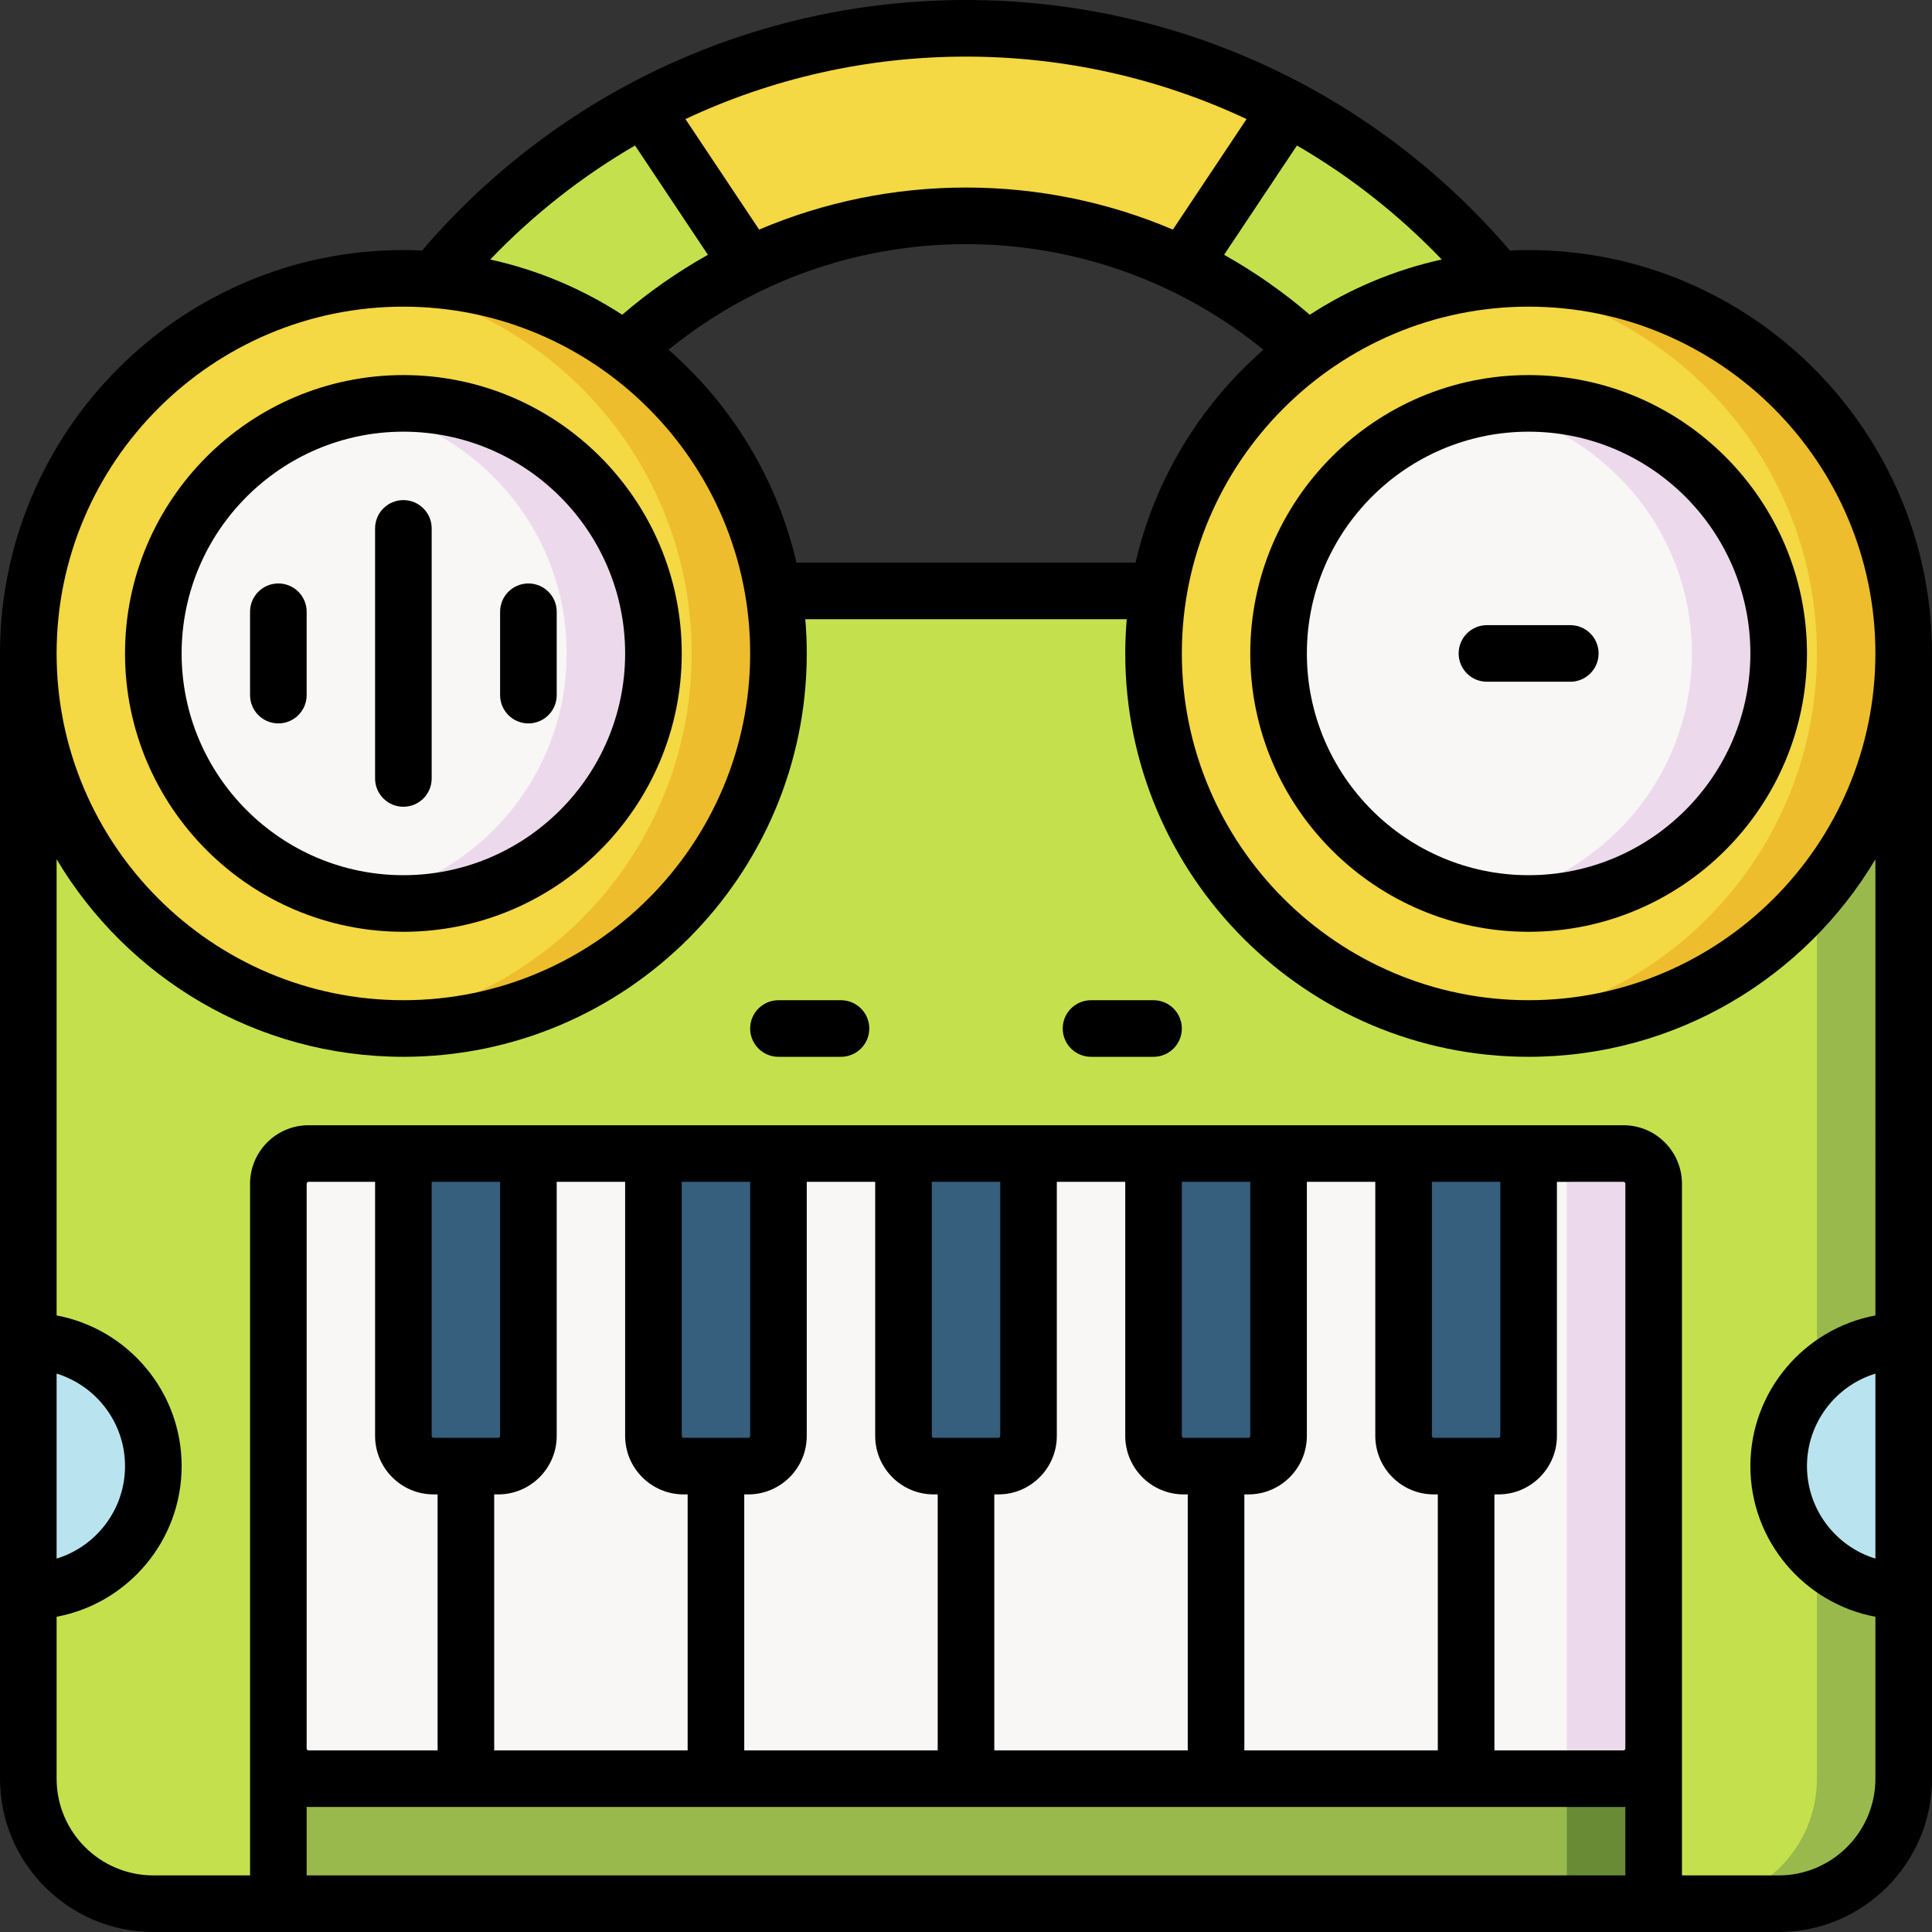 <svg id="Layer_1" enable-background="new 0 0 512 512" height="512" viewBox="0 0 512 512" width="512" xmlns="http://www.w3.org/2000/svg"><rect x="0" y="0" width="512" height="512" fill="#333333" stroke="none"/><g><g><path d="m341.296 28.655c21.412 11.363 40.289 26.871 55.561 45.454l-14.524 27.891-35.86-9.103c-9.728-9.093-20.826-16.738-32.951-22.591l.003-29.501z" fill="#c4e14d"/><path d="m198.473 70.308c-12.123 5.853-23.22 13.497-32.946 22.588l-32.994 9.104-17.39-27.891c15.266-18.576 34.134-34.079 55.536-45.441l33.321 15.582z" fill="#c4e14d"/><path d="m313.525 70.312 27.762-41.643c-25.448-13.505-54.469-21.169-85.287-21.169s-59.839 7.664-85.287 21.169l27.762 41.643c17.399-8.399 36.91-13.112 57.525-13.112s40.126 4.713 57.525 13.112z" fill="#f4d844"/><path d="m305.698 156.6h-99.398l-198.8 16.567v182.108l16.567 33.259-16.567 33.133v49.699c0 18.299 14.834 33.133 33.133 33.133h33.134l182.233-18.499 182.233 18.5h33.134c18.299 0 33.133-14.834 33.133-33.133v-49.699l-16.567-33.134 16.567-33.134v-182.233z" fill="#c4e14d"/><path d="m481.5 171.25v300.117c0 18.299-14.834 33.133-33.133 33.133h23c18.299 0 33.133-14.834 33.133-33.133v-49.699l-16.567-33.134 16.567-33.134v-182.233z" fill="#99b94d"/><path d="m73.767 453.667h364.467v50.833h-364.467z" fill="#99b94d"/><path d="m415.233 453.667h23v50.833h-23z" fill="#698b35"/><g><path d="m430.233 471.367h-348.466c-4.418 0-8-3.582-8-8v-149.667c0-4.418 3.582-8 8-8h25.133l16.567 41.417 16.566-41.417h33.134l16.566 41.417 16.567-41.417h33.132l16.568 41.417 16.567-41.417h33.133l16.567 41.417 16.565-41.417h33.134l16.567 41.417 16.567-41.417h25.133c4.418 0 8 3.582 8 8v149.667c0 4.418-3.581 8-8 8z" fill="#f9f6f6"/><path d="m430.233 305.7h-23c4.418 0 8 3.582 8 8v149.667c0 4.418-3.582 8-8 8h23c4.418 0 8-3.582 8-8v-149.667c0-4.418-3.581-8-8-8z" fill="#ecdaec"/><g fill="#365e7d"><path d="m397.1 388.533h-17.133c-4.418 0-8-3.582-8-8v-74.833h33.133v74.833c0 4.419-3.582 8-8 8z"/><path d="m132.033 388.533h-17.133c-4.418 0-8-3.582-8-8v-74.833h33.133v74.833c0 4.419-3.581 8-8 8z"/><path d="m198.3 388.533h-17.133c-4.418 0-8-3.582-8-8v-74.833h33.133v74.833c0 4.419-3.582 8-8 8z"/><path d="m264.567 388.533h-17.133c-4.418 0-8-3.582-8-8v-74.833h33.133v74.833c0 4.419-3.582 8-8 8z"/><path d="m330.833 388.533h-17.133c-4.418 0-8-3.582-8-8v-74.833h33.133v74.833c0 4.419-3.581 8-8 8z"/></g></g><g><g><circle cx="106.9" cy="173.167" fill="#f4d844" r="99.4"/><path d="m106.9 73.767c-3.89 0-7.726.231-11.5.666 49.479 5.701 87.9 47.727 87.9 98.734s-38.421 93.033-87.9 98.734c3.774.435 7.61.666 11.5.666 54.897 0 99.4-44.503 99.4-99.4 0-54.897-44.503-99.4-99.4-99.4z" fill="#edbd2d"/><ellipse cx="106.9" cy="173.167" fill="#f9f6f6" rx="66.267" ry="66.267" transform="matrix(.145 -.99 .99 .145 -79.923 253.86)"/><path d="m106.9 106.9c-3.925 0-7.763.361-11.5 1.015 31.113 5.447 54.767 32.578 54.767 65.252s-23.653 59.804-54.767 65.252c3.737.654 7.575 1.015 11.5 1.015 36.598 0 66.267-29.669 66.267-66.267s-29.669-66.267-66.267-66.267z" fill="#ecdaec"/></g></g><g><circle cx="405.1" cy="173.167" fill="#f4d844" r="99.4"/><path d="m405.1 73.767c-3.89 0-7.726.231-11.5.666 49.479 5.701 87.9 47.727 87.9 98.734s-38.421 93.033-87.9 98.734c3.774.435 7.61.666 11.5.666 54.897 0 99.4-44.503 99.4-99.4 0-54.897-44.503-99.4-99.4-99.4z" fill="#edbd2d"/><ellipse cx="405.1" cy="173.167" fill="#f9f6f6" rx="66.267" ry="66.267" transform="matrix(.16 -.987 .987 .16 169.28 545.298)"/><path d="m405.1 106.9c-3.925 0-7.763.361-11.5 1.015 31.113 5.447 54.767 32.578 54.767 65.252s-23.653 59.804-54.767 65.252c3.737.654 7.575 1.015 11.5 1.015 36.598 0 66.267-29.669 66.267-66.267s-29.669-66.267-66.267-66.267z" fill="#ecdaec"/></g><g fill="#b9e4ef"><path d="m7.5 421.667c18.299 0 33.133-14.834 33.133-33.133s-14.834-33.133-33.133-33.133z"/><path d="m504.5 355.4c-18.299 0-33.133 14.834-33.133 33.133s14.834 33.133 33.133 33.133z"/></g></g><g><path d="m73.767 191.711c4.142 0 7.5-3.357 7.5-7.5v-22.089c0-4.143-3.358-7.5-7.5-7.5s-7.5 3.357-7.5 7.5v22.089c0 4.143 3.357 7.5 7.5 7.5z"/><path d="m106.9 213.8c4.142 0 7.5-3.357 7.5-7.5v-66.267c0-4.143-3.358-7.5-7.5-7.5s-7.5 3.357-7.5 7.5v66.267c0 4.142 3.358 7.5 7.5 7.5z"/><path d="m140.033 191.711c4.142 0 7.5-3.357 7.5-7.5v-22.089c0-4.143-3.358-7.5-7.5-7.5s-7.5 3.357-7.5 7.5v22.089c0 4.143 3.358 7.5 7.5 7.5z"/><path d="m106.9 246.934c40.675 0 73.767-33.092 73.767-73.767s-33.092-73.767-73.767-73.767-73.767 33.092-73.767 73.767 33.092 73.767 73.767 73.767zm0-132.534c32.404 0 58.767 26.362 58.767 58.767s-26.363 58.767-58.767 58.767-58.767-26.362-58.767-58.767 26.363-58.767 58.767-58.767z"/><path d="m394.056 180.667h22.089c4.143 0 7.5-3.357 7.5-7.5s-3.357-7.5-7.5-7.5h-22.089c-4.143 0-7.5 3.357-7.5 7.5s3.357 7.5 7.5 7.5z"/><path d="m405.1 246.934c40.675 0 73.767-33.092 73.767-73.767s-33.093-73.767-73.767-73.767-73.767 33.092-73.767 73.767 33.092 73.767 73.767 73.767zm0-132.534c32.404 0 58.767 26.362 58.767 58.767s-26.362 58.767-58.767 58.767-58.767-26.362-58.767-58.767 26.362-58.767 58.767-58.767z"/><path d="m405.1 66.267c-1.66 0-3.311.043-4.953.119-36.155-42.233-88.462-66.386-144.147-66.386-55.686 0-107.993 24.153-144.147 66.385-1.642-.075-3.293-.119-4.953-.119-58.945.001-106.9 47.956-106.9 106.901v298.199c0 22.406 18.228 40.634 40.633 40.634h430.733c22.406 0 40.634-18.228 40.634-40.634v-298.199c0-58.945-47.955-106.9-106.9-106.9zm91.9 106.9c0 50.674-41.227 91.899-91.9 91.899s-91.9-41.225-91.9-91.899 41.226-91.9 91.899-91.9 91.901 41.226 91.901 91.9zm-196.068-24.067h-89.865c-5.139-22.252-17.248-41.866-33.891-56.416 7.578-6.166 15.786-11.376 24.458-15.569.012-.005.023-.011.034-.017 16.776-8.105 35.285-12.398 54.332-12.398s37.558 4.294 54.335 12.399c.01.005.019.01.029.015 8.672 4.193 16.881 9.403 24.46 15.569-16.643 14.551-28.752 34.164-33.892 56.417zm81.147-80.33c-12.635 2.784-24.44 7.807-34.972 14.635-7.082-6.077-14.69-11.386-22.708-15.883l19.309-28.964c14.014 8.143 26.935 18.281 38.371 30.212zm-51.729-37.216-19.528 29.292c-17.155-7.301-35.748-11.146-54.822-11.146-19.075 0-37.668 3.844-54.822 11.146l-19.528-29.292c22.944-10.788 48.244-16.554 74.35-16.554s51.406 5.766 74.35 16.554zm-162.058 7.004 19.309 28.964c-8.019 4.497-15.626 9.806-22.708 15.883-10.532-6.828-22.336-11.851-34.972-14.635 11.436-11.931 24.357-22.069 38.371-30.212zm-61.392 42.709c50.674 0 91.9 41.227 91.9 91.9s-41.226 91.899-91.9 91.899-91.9-41.225-91.9-91.899 41.226-91.9 91.9-91.9zm-91.9 282.755c10.486 3.215 18.133 12.986 18.133 24.511 0 11.526-7.647 21.297-18.133 24.512zm150.666-50.822v67.333c0 8.547 6.953 15.5 15.5 15.5h1.067v67.833h-51.267v-67.833h1.066c8.547 0 15.5-6.953 15.5-15.5v-67.333zm66.267 0v67.333c0 8.547 6.953 15.5 15.5 15.5h1.067v67.833h-51.267v-67.833h1.066c8.547 0 15.5-6.953 15.5-15.5v-67.333zm66.267 0v67.333c0 8.547 6.953 15.5 15.5 15.5h1.066v67.833h-51.266v-67.833h1.066c8.547 0 15.5-6.953 15.5-15.5v-67.333zm66.267 0v67.333c0 8.547 6.953 15.5 15.5 15.5h1.066v67.833h-51.267v-67.833h1.066c8.547 0 15.5-6.953 15.5-15.5v-67.333zm65.766 0c.275 0 .5.225.5.5v149.383.283c0 .275-.225.5-.5.5h-34.2v-67.833h1.066c8.547 0 15.5-6.953 15.5-15.5v-67.333zm-32.633 67.333c0 .275-.225.5-.5.5h-17.133c-.275 0-.5-.225-.5-.5v-67.333h18.133zm-66.267 0c0 .275-.225.5-.5.5h-17.133c-.275 0-.5-.225-.5-.5v-67.333h18.133zm-66.267 0c0 .275-.225.5-.5.5h-17.133c-.276 0-.5-.225-.5-.5v-67.333h18.133zm-66.266 0c0 .275-.224.5-.5.5h-17.133c-.276 0-.5-.225-.5-.5v-67.333h18.133zm-66.267 0c0 .275-.224.5-.5.5h-17.133c-.276 0-.5-.225-.5-.5v-67.333h18.133zm-17.633 15.5h1.067v67.833h-34.2c-.276 0-.5-.225-.5-.5v-.283-149.383c0-.275.224-.5.5-.5h17.633v67.333c0 8.547 6.953 15.5 15.5 15.5zm-33.633 82.808c.168.005.331.025.5.025h348.467c.169 0 .332-.02.5-.025v18.159h-349.467zm415.733-65.796c-10.487-3.215-18.134-12.986-18.134-24.512 0-11.525 7.647-21.296 18.134-24.511zm0-64.439c-18.833 3.53-33.134 20.085-33.134 39.927s14.3 36.398 33.134 39.928v42.905c0 14.135-11.499 25.634-25.634 25.634h-25.633v-33.634-.283-149.383c0-8.547-6.953-15.5-15.5-15.5h-348.466c-8.547 0-15.5 6.953-15.5 15.5v149.383.283 33.634h-25.634c-14.134 0-25.633-11.499-25.633-25.634v-42.905c18.833-3.53 33.133-20.086 33.133-39.928s-14.3-36.397-33.133-39.927v-120.892c18.662 31.321 52.868 52.352 91.9 52.352 58.945 0 106.9-47.955 106.9-106.899 0-3.054-.136-6.077-.388-9.067h85.177c-.252 2.99-.388 6.013-.388 9.067 0 58.944 47.955 106.899 106.899 106.899 39.032 0 73.239-21.031 91.9-52.352z"/><path d="m222.867 265.066h-16.567c-4.142 0-7.5 3.357-7.5 7.5s3.358 7.5 7.5 7.5h16.567c4.142 0 7.5-3.357 7.5-7.5s-3.358-7.5-7.5-7.5z"/><path d="m305.7 265.066h-16.566c-4.143 0-7.5 3.357-7.5 7.5s3.357 7.5 7.5 7.5h16.566c4.143 0 7.5-3.357 7.5-7.5s-3.357-7.5-7.5-7.5z"/></g></g></svg>